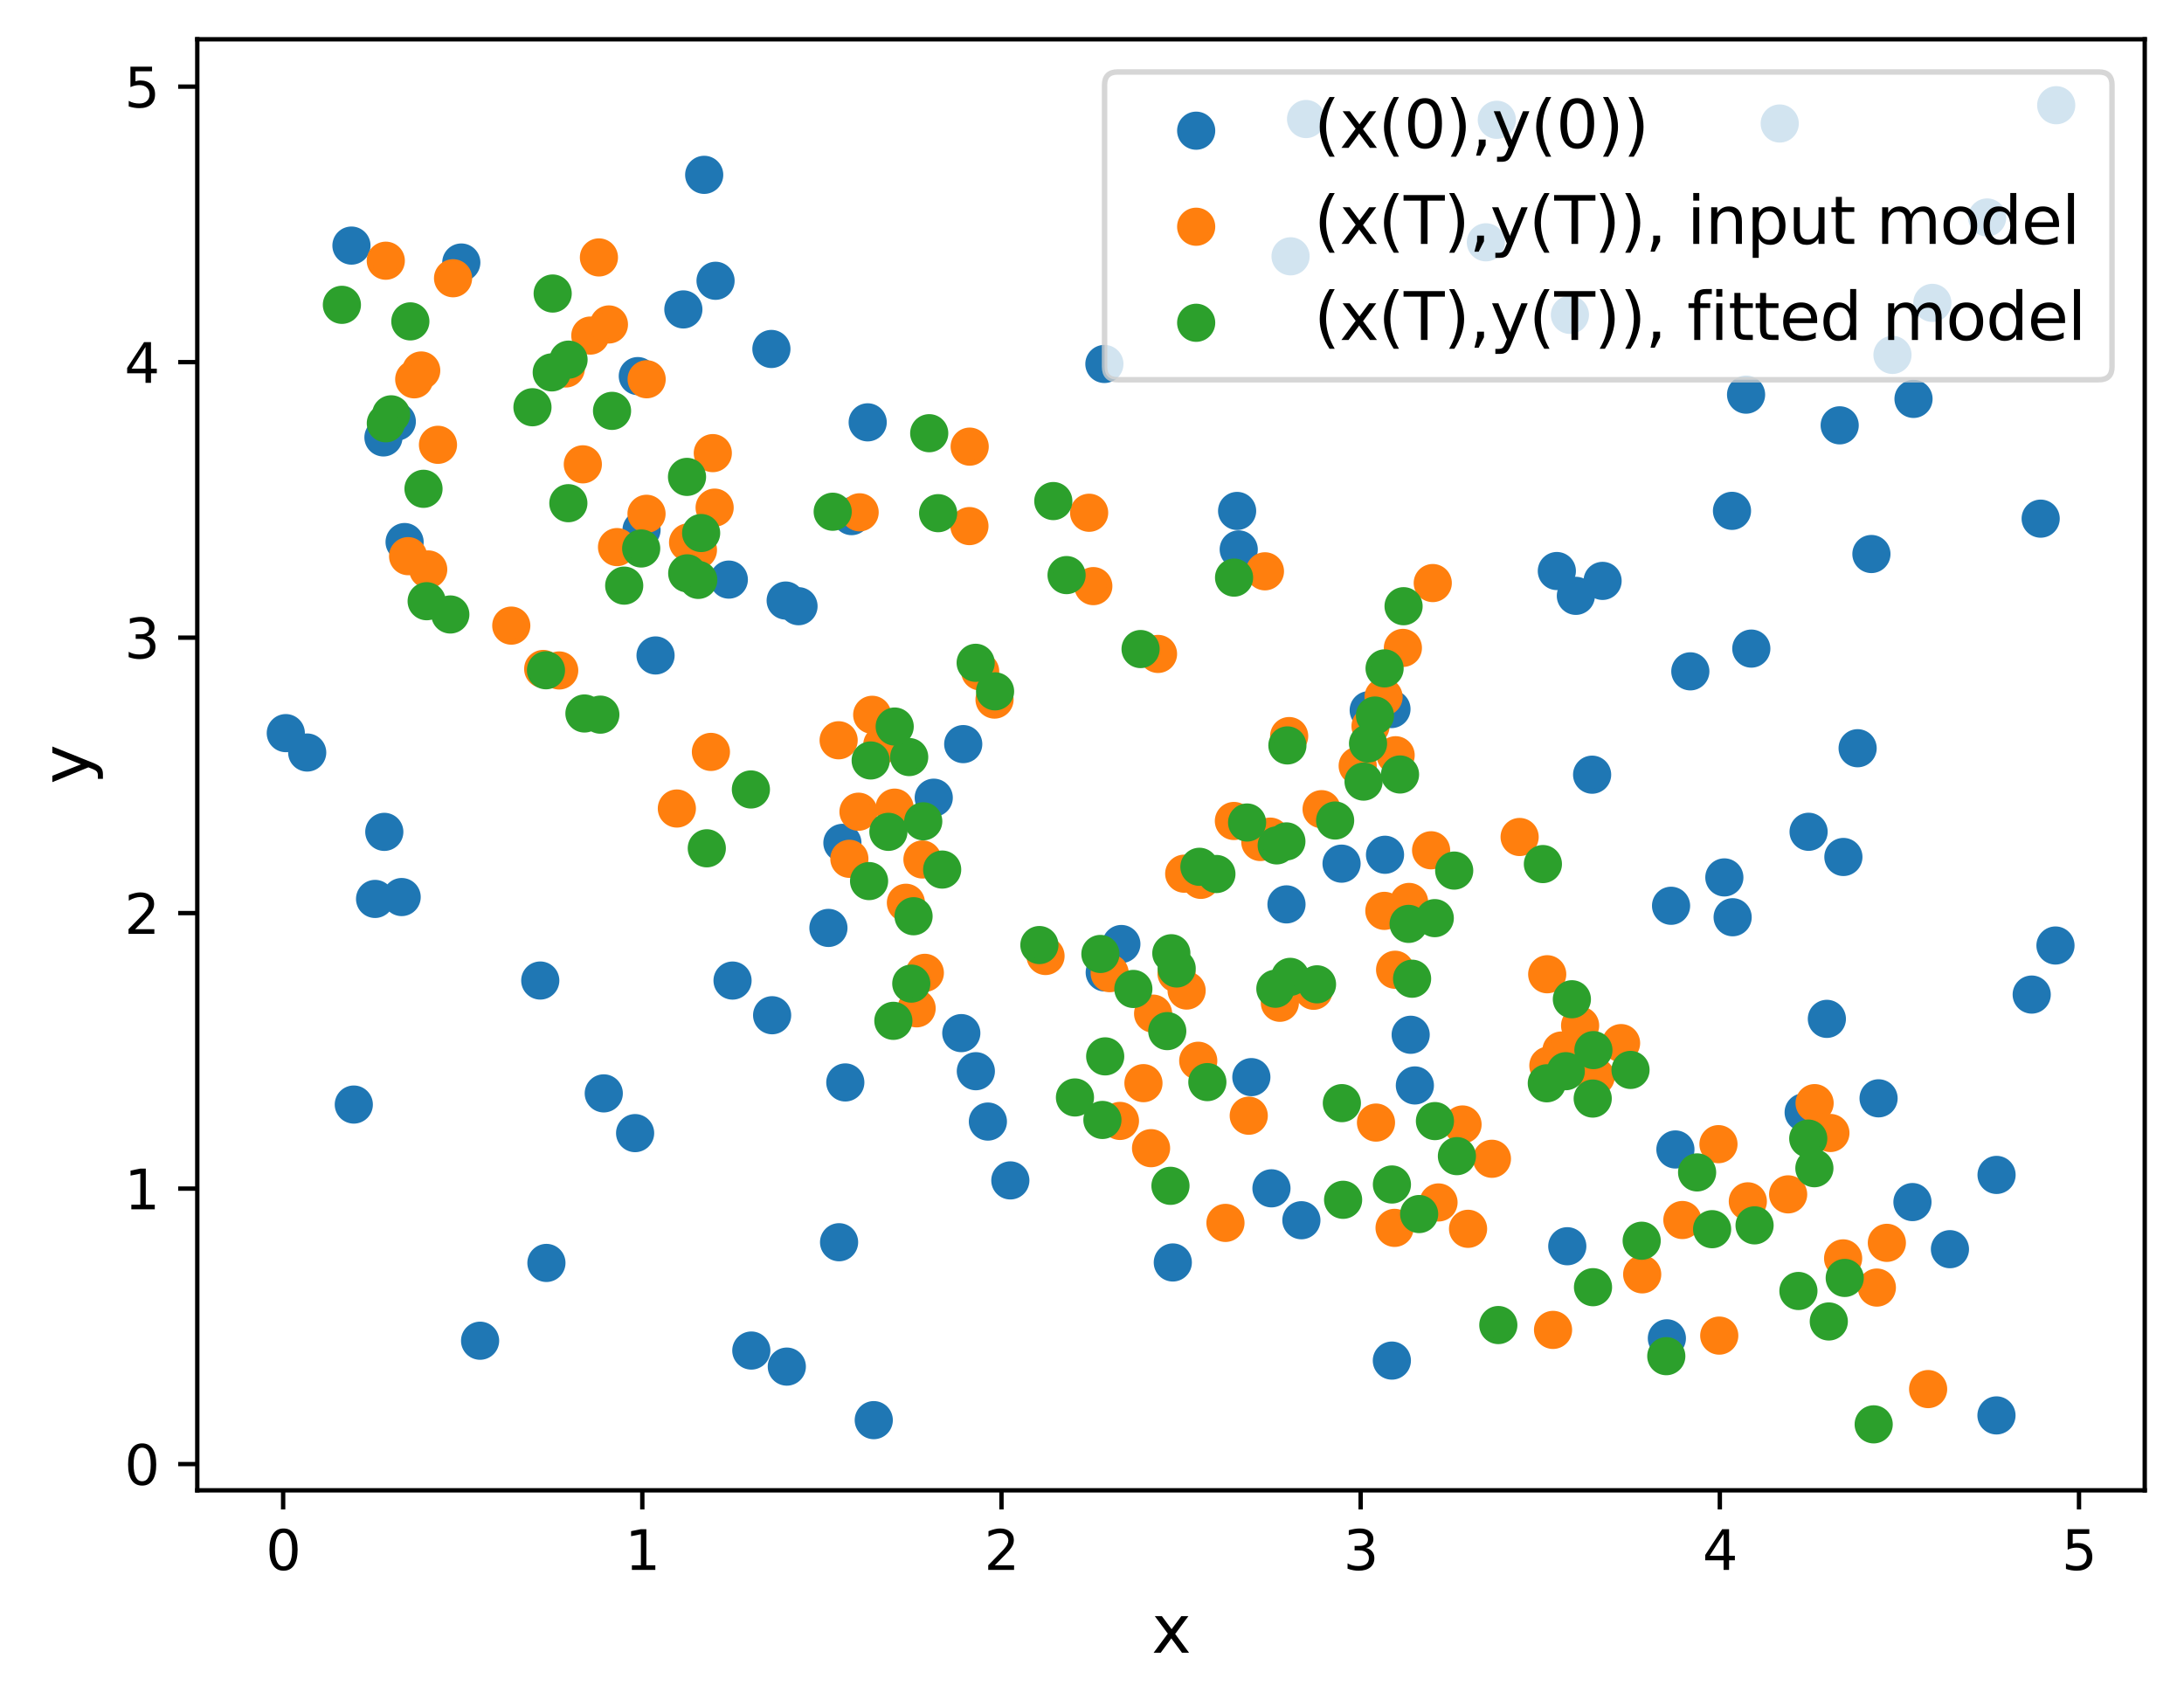 <?xml version="1.0" encoding="utf-8" standalone="no"?>
<!DOCTYPE svg PUBLIC "-//W3C//DTD SVG 1.1//EN"
  "http://www.w3.org/Graphics/SVG/1.1/DTD/svg11.dtd">
<svg xmlns:xlink="http://www.w3.org/1999/xlink" width="400.496pt" height="312.804pt" viewBox="0 0 400.496 312.804" xmlns="http://www.w3.org/2000/svg" version="1.1">
 <defs>
  <style type="text/css">*{stroke-linejoin: round; stroke-linecap: butt}</style>
 </defs>
 <g id="figure_1">
  <g id="patch_1">
   <path d="M 0 312.804 
L 400.496 312.804 
L 400.496 0 
L 0 0 
z
" style="fill: #ffffff"/>
  </g>
  <g id="axes_1">
   <g id="patch_2">
    <path d="M 36.176 273.312 
L 393.296 273.312 
L 393.296 7.2 
L 36.176 7.2 
z
" style="fill: #ffffff"/>
   </g>
   <g id="PathCollection_1">
    <defs>
     <path id="m2fc9e60768" d="M 0 3 
C 0.796 3 1.559 2.684 2.121 2.121 
C 2.684 1.559 3 0.796 3 0 
C 3 -0.796 2.684 -1.559 2.121 -2.121 
C 1.559 -2.684 0.796 -3 0 -3 
C -0.796 -3 -1.559 -2.684 -2.121 -2.121 
C -2.684 -1.559 -3 -0.796 -3 0 
C -3 0.796 -2.684 1.559 -2.121 2.121 
C -1.559 2.684 -0.796 3 0 3 
z
" style="stroke: #1f77b4"/>
    </defs>
    <g clip-path="url(#p518d60ca55)">
     <use xlink:href="#m2fc9e60768" x="155.011" y="198.511" style="fill: #1f77b4; stroke: #1f77b4"/>
     <use xlink:href="#m2fc9e60768" x="56.332" y="138.007" style="fill: #1f77b4; stroke: #1f77b4"/>
     <use xlink:href="#m2fc9e60768" x="171.228" y="146.294" style="fill: #1f77b4; stroke: #1f77b4"/>
     <use xlink:href="#m2fc9e60768" x="239.503" y="21.83" style="fill: #1f77b4; stroke: #1f77b4"/>
     <use xlink:href="#m2fc9e60768" x="259.455" y="199.063" style="fill: #1f77b4; stroke: #1f77b4"/>
     <use xlink:href="#m2fc9e60768" x="288.978" y="109.274" style="fill: #1f77b4; stroke: #1f77b4"/>
     <use xlink:href="#m2fc9e60768" x="215.066" y="231.527" style="fill: #1f77b4; stroke: #1f77b4"/>
     <use xlink:href="#m2fc9e60768" x="72.766" y="77.315" style="fill: #1f77b4; stroke: #1f77b4"/>
     <use xlink:href="#m2fc9e60768" x="287.405" y="228.55" style="fill: #1f77b4; stroke: #1f77b4"/>
     <use xlink:href="#m2fc9e60768" x="88.038" y="245.879" style="fill: #1f77b4; stroke: #1f77b4"/>
     <use xlink:href="#m2fc9e60768" x="84.593" y="48.144" style="fill: #1f77b4; stroke: #1f77b4"/>
     <use xlink:href="#m2fc9e60768" x="64.88" y="202.567" style="fill: #1f77b4; stroke: #1f77b4"/>
     <use xlink:href="#m2fc9e60768" x="133.65" y="106.294" style="fill: #1f77b4; stroke: #1f77b4"/>
     <use xlink:href="#m2fc9e60768" x="110.717" y="200.518" style="fill: #1f77b4; stroke: #1f77b4"/>
     <use xlink:href="#m2fc9e60768" x="141.458" y="63.998" style="fill: #1f77b4; stroke: #1f77b4"/>
     <use xlink:href="#m2fc9e60768" x="246.011" y="158.388" style="fill: #1f77b4; stroke: #1f77b4"/>
     <use xlink:href="#m2fc9e60768" x="377.064" y="19.296" style="fill: #1f77b4; stroke: #1f77b4"/>
     <use xlink:href="#m2fc9e60768" x="350.7" y="220.452" style="fill: #1f77b4; stroke: #1f77b4"/>
     <use xlink:href="#m2fc9e60768" x="316.206" y="160.911" style="fill: #1f77b4; stroke: #1f77b4"/>
     <use xlink:href="#m2fc9e60768" x="146.428" y="111.172" style="fill: #1f77b4; stroke: #1f77b4"/>
     <use xlink:href="#m2fc9e60768" x="134.332" y="179.829" style="fill: #1f77b4; stroke: #1f77b4"/>
     <use xlink:href="#m2fc9e60768" x="309.968" y="123.12" style="fill: #1f77b4; stroke: #1f77b4"/>
     <use xlink:href="#m2fc9e60768" x="226.858" y="93.705" style="fill: #1f77b4; stroke: #1f77b4"/>
     <use xlink:href="#m2fc9e60768" x="255.163" y="130.034" style="fill: #1f77b4; stroke: #1f77b4"/>
     <use xlink:href="#m2fc9e60768" x="366.108" y="259.576" style="fill: #1f77b4; stroke: #1f77b4"/>
     <use xlink:href="#m2fc9e60768" x="337.357" y="78.004" style="fill: #1f77b4; stroke: #1f77b4"/>
     <use xlink:href="#m2fc9e60768" x="291.958" y="142.072" style="fill: #1f77b4; stroke: #1f77b4"/>
     <use xlink:href="#m2fc9e60768" x="272.474" y="44.439" style="fill: #1f77b4; stroke: #1f77b4"/>
     <use xlink:href="#m2fc9e60768" x="250.992" y="130.25" style="fill: #1f77b4; stroke: #1f77b4"/>
     <use xlink:href="#m2fc9e60768" x="326.361" y="22.651" style="fill: #1f77b4; stroke: #1f77b4"/>
     <use xlink:href="#m2fc9e60768" x="116.959" y="68.974" style="fill: #1f77b4; stroke: #1f77b4"/>
     <use xlink:href="#m2fc9e60768" x="99.073" y="179.822" style="fill: #1f77b4; stroke: #1f77b4"/>
     <use xlink:href="#m2fc9e60768" x="331.656" y="152.545" style="fill: #1f77b4; stroke: #1f77b4"/>
     <use xlink:href="#m2fc9e60768" x="68.78" y="164.857" style="fill: #1f77b4; stroke: #1f77b4"/>
     <use xlink:href="#m2fc9e60768" x="141.589" y="186.187" style="fill: #1f77b4; stroke: #1f77b4"/>
     <use xlink:href="#m2fc9e60768" x="181.157" y="205.687" style="fill: #1f77b4; stroke: #1f77b4"/>
     <use xlink:href="#m2fc9e60768" x="202.52" y="66.749" style="fill: #1f77b4; stroke: #1f77b4"/>
     <use xlink:href="#m2fc9e60768" x="70.316" y="80.218" style="fill: #1f77b4; stroke: #1f77b4"/>
     <use xlink:href="#m2fc9e60768" x="205.632" y="173.126" style="fill: #1f77b4; stroke: #1f77b4"/>
     <use xlink:href="#m2fc9e60768" x="340.647" y="137.22" style="fill: #1f77b4; stroke: #1f77b4"/>
     <use xlink:href="#m2fc9e60768" x="52.409" y="134.45" style="fill: #1f77b4; stroke: #1f77b4"/>
     <use xlink:href="#m2fc9e60768" x="235.912" y="165.857" style="fill: #1f77b4; stroke: #1f77b4"/>
     <use xlink:href="#m2fc9e60768" x="307.231" y="210.805" style="fill: #1f77b4; stroke: #1f77b4"/>
     <use xlink:href="#m2fc9e60768" x="117.646" y="97.163" style="fill: #1f77b4; stroke: #1f77b4"/>
     <use xlink:href="#m2fc9e60768" x="137.775" y="247.68" style="fill: #1f77b4; stroke: #1f77b4"/>
     <use xlink:href="#m2fc9e60768" x="357.575" y="229.091" style="fill: #1f77b4; stroke: #1f77b4"/>
     <use xlink:href="#m2fc9e60768" x="287.888" y="57.74" style="fill: #1f77b4; stroke: #1f77b4"/>
     <use xlink:href="#m2fc9e60768" x="258.685" y="189.77" style="fill: #1f77b4; stroke: #1f77b4"/>
     <use xlink:href="#m2fc9e60768" x="317.607" y="93.686" style="fill: #1f77b4; stroke: #1f77b4"/>
     <use xlink:href="#m2fc9e60768" x="347.038" y="65.086" style="fill: #1f77b4; stroke: #1f77b4"/>
     <use xlink:href="#m2fc9e60768" x="321.15" y="118.948" style="fill: #1f77b4; stroke: #1f77b4"/>
     <use xlink:href="#m2fc9e60768" x="350.895" y="73.156" style="fill: #1f77b4; stroke: #1f77b4"/>
     <use xlink:href="#m2fc9e60768" x="202.583" y="178.34" style="fill: #1f77b4; stroke: #1f77b4"/>
     <use xlink:href="#m2fc9e60768" x="238.644" y="223.782" style="fill: #1f77b4; stroke: #1f77b4"/>
     <use xlink:href="#m2fc9e60768" x="285.489" y="104.724" style="fill: #1f77b4; stroke: #1f77b4"/>
     <use xlink:href="#m2fc9e60768" x="229.47" y="197.538" style="fill: #1f77b4; stroke: #1f77b4"/>
     <use xlink:href="#m2fc9e60768" x="343.175" y="101.603" style="fill: #1f77b4; stroke: #1f77b4"/>
     <use xlink:href="#m2fc9e60768" x="354.348" y="55.546" style="fill: #1f77b4; stroke: #1f77b4"/>
     <use xlink:href="#m2fc9e60768" x="125.312" y="56.745" style="fill: #1f77b4; stroke: #1f77b4"/>
     <use xlink:href="#m2fc9e60768" x="227.154" y="100.762" style="fill: #1f77b4; stroke: #1f77b4"/>
     <use xlink:href="#m2fc9e60768" x="376.927" y="173.399" style="fill: #1f77b4; stroke: #1f77b4"/>
     <use xlink:href="#m2fc9e60768" x="374.213" y="95.117" style="fill: #1f77b4; stroke: #1f77b4"/>
     <use xlink:href="#m2fc9e60768" x="178.947" y="196.45" style="fill: #1f77b4; stroke: #1f77b4"/>
     <use xlink:href="#m2fc9e60768" x="154.477" y="154.577" style="fill: #1f77b4; stroke: #1f77b4"/>
     <use xlink:href="#m2fc9e60768" x="176.28" y="189.467" style="fill: #1f77b4; stroke: #1f77b4"/>
     <use xlink:href="#m2fc9e60768" x="317.727" y="168.215" style="fill: #1f77b4; stroke: #1f77b4"/>
     <use xlink:href="#m2fc9e60768" x="372.568" y="182.397" style="fill: #1f77b4; stroke: #1f77b4"/>
     <use xlink:href="#m2fc9e60768" x="335.006" y="186.853" style="fill: #1f77b4; stroke: #1f77b4"/>
     <use xlink:href="#m2fc9e60768" x="159.115" y="77.455" style="fill: #1f77b4; stroke: #1f77b4"/>
     <use xlink:href="#m2fc9e60768" x="330.749" y="203.998" style="fill: #1f77b4; stroke: #1f77b4"/>
     <use xlink:href="#m2fc9e60768" x="274.483" y="21.97" style="fill: #1f77b4; stroke: #1f77b4"/>
     <use xlink:href="#m2fc9e60768" x="255.235" y="249.523" style="fill: #1f77b4; stroke: #1f77b4"/>
     <use xlink:href="#m2fc9e60768" x="185.273" y="216.479" style="fill: #1f77b4; stroke: #1f77b4"/>
     <use xlink:href="#m2fc9e60768" x="144.284" y="250.626" style="fill: #1f77b4; stroke: #1f77b4"/>
     <use xlink:href="#m2fc9e60768" x="144.076" y="110.136" style="fill: #1f77b4; stroke: #1f77b4"/>
     <use xlink:href="#m2fc9e60768" x="129.133" y="32.065" style="fill: #1f77b4; stroke: #1f77b4"/>
     <use xlink:href="#m2fc9e60768" x="74.194" y="99.408" style="fill: #1f77b4; stroke: #1f77b4"/>
     <use xlink:href="#m2fc9e60768" x="73.655" y="164.513" style="fill: #1f77b4; stroke: #1f77b4"/>
     <use xlink:href="#m2fc9e60768" x="344.488" y="201.425" style="fill: #1f77b4; stroke: #1f77b4"/>
     <use xlink:href="#m2fc9e60768" x="253.98" y="156.758" style="fill: #1f77b4; stroke: #1f77b4"/>
     <use xlink:href="#m2fc9e60768" x="236.66" y="47.006" style="fill: #1f77b4; stroke: #1f77b4"/>
     <use xlink:href="#m2fc9e60768" x="338.036" y="157.164" style="fill: #1f77b4; stroke: #1f77b4"/>
     <use xlink:href="#m2fc9e60768" x="70.472" y="152.559" style="fill: #1f77b4; stroke: #1f77b4"/>
     <use xlink:href="#m2fc9e60768" x="100.202" y="231.613" style="fill: #1f77b4; stroke: #1f77b4"/>
     <use xlink:href="#m2fc9e60768" x="156.158" y="94.651" style="fill: #1f77b4; stroke: #1f77b4"/>
     <use xlink:href="#m2fc9e60768" x="153.868" y="227.817" style="fill: #1f77b4; stroke: #1f77b4"/>
     <use xlink:href="#m2fc9e60768" x="320.19" y="72.375" style="fill: #1f77b4; stroke: #1f77b4"/>
     <use xlink:href="#m2fc9e60768" x="176.634" y="136.465" style="fill: #1f77b4; stroke: #1f77b4"/>
     <use xlink:href="#m2fc9e60768" x="120.213" y="120.206" style="fill: #1f77b4; stroke: #1f77b4"/>
     <use xlink:href="#m2fc9e60768" x="306.434" y="166.113" style="fill: #1f77b4; stroke: #1f77b4"/>
     <use xlink:href="#m2fc9e60768" x="366.124" y="215.471" style="fill: #1f77b4; stroke: #1f77b4"/>
     <use xlink:href="#m2fc9e60768" x="160.228" y="260.443" style="fill: #1f77b4; stroke: #1f77b4"/>
     <use xlink:href="#m2fc9e60768" x="151.915" y="170.173" style="fill: #1f77b4; stroke: #1f77b4"/>
     <use xlink:href="#m2fc9e60768" x="131.216" y="51.493" style="fill: #1f77b4; stroke: #1f77b4"/>
     <use xlink:href="#m2fc9e60768" x="64.448" y="45.04" style="fill: #1f77b4; stroke: #1f77b4"/>
     <use xlink:href="#m2fc9e60768" x="116.465" y="207.806" style="fill: #1f77b4; stroke: #1f77b4"/>
     <use xlink:href="#m2fc9e60768" x="233.157" y="217.931" style="fill: #1f77b4; stroke: #1f77b4"/>
     <use xlink:href="#m2fc9e60768" x="305.666" y="245.439" style="fill: #1f77b4; stroke: #1f77b4"/>
     <use xlink:href="#m2fc9e60768" x="293.877" y="106.531" style="fill: #1f77b4; stroke: #1f77b4"/>
     <use xlink:href="#m2fc9e60768" x="364.4" y="39.886" style="fill: #1f77b4; stroke: #1f77b4"/>
    </g>
   </g>
   <g id="PathCollection_2">
    <defs>
     <path id="m07a2b261bb" d="M 0 3 
C 0.796 3 1.559 2.684 2.121 2.121 
C 2.684 1.559 3 0.796 3 0 
C 3 -0.796 2.684 -1.559 2.121 -2.121 
C 1.559 -2.684 0.796 -3 0 -3 
C -0.796 -3 -1.559 -2.684 -2.121 -2.121 
C -2.684 -1.559 -3 -0.796 -3 0 
C -3 0.796 -2.684 1.559 -2.121 2.121 
C -1.559 2.684 -0.796 3 0 3 
z
" style="stroke: #ff7f0e"/>
    </defs>
    <g clip-path="url(#p518d60ca55)">
     <use xlink:href="#m07a2b261bb" x="191.726" y="175.323" style="fill: #ff7f0e; stroke: #ff7f0e"/>
     <use xlink:href="#m07a2b261bb" x="78.525" y="104.433" style="fill: #ff7f0e; stroke: #ff7f0e"/>
     <use xlink:href="#m07a2b261bb" x="161.791" y="136.583" style="fill: #ff7f0e; stroke: #ff7f0e"/>
     <use xlink:href="#m07a2b261bb" x="177.818" y="81.911" style="fill: #ff7f0e; stroke: #ff7f0e"/>
     <use xlink:href="#m07a2b261bb" x="273.584" y="212.511" style="fill: #ff7f0e; stroke: #ff7f0e"/>
     <use xlink:href="#m07a2b261bb" x="231.114" y="154.418" style="fill: #ff7f0e; stroke: #ff7f0e"/>
     <use xlink:href="#m07a2b261bb" x="255.733" y="225.183" style="fill: #ff7f0e; stroke: #ff7f0e"/>
     <use xlink:href="#m07a2b261bb" x="77.242" y="67.945" style="fill: #ff7f0e; stroke: #ff7f0e"/>
     <use xlink:href="#m07a2b261bb" x="301.14" y="233.706" style="fill: #ff7f0e; stroke: #ff7f0e"/>
     <use xlink:href="#m07a2b261bb" x="168.087" y="184.92" style="fill: #ff7f0e; stroke: #ff7f0e"/>
     <use xlink:href="#m07a2b261bb" x="83.08" y="51.029" style="fill: #ff7f0e; stroke: #ff7f0e"/>
     <use xlink:href="#m07a2b261bb" x="124.12" y="148.276" style="fill: #ff7f0e; stroke: #ff7f0e"/>
     <use xlink:href="#m07a2b261bb" x="118.557" y="94.228" style="fill: #ff7f0e; stroke: #ff7f0e"/>
     <use xlink:href="#m07a2b261bb" x="155.755" y="157.501" style="fill: #ff7f0e; stroke: #ff7f0e"/>
     <use xlink:href="#m07a2b261bb" x="118.581" y="69.554" style="fill: #ff7f0e; stroke: #ff7f0e"/>
     <use xlink:href="#m07a2b261bb" x="236.236" y="180.929" style="fill: #ff7f0e; stroke: #ff7f0e"/>
     <use xlink:href="#m07a2b261bb" x="262.735" y="106.929" style="fill: #ff7f0e; stroke: #ff7f0e"/>
     <use xlink:href="#m07a2b261bb" x="337.987" y="230.778" style="fill: #ff7f0e; stroke: #ff7f0e"/>
     <use xlink:href="#m07a2b261bb" x="286.329" y="192.658" style="fill: #ff7f0e; stroke: #ff7f0e"/>
     <use xlink:href="#m07a2b261bb" x="127.985" y="100.859" style="fill: #ff7f0e; stroke: #ff7f0e"/>
     <use xlink:href="#m07a2b261bb" x="157.426" y="148.862" style="fill: #ff7f0e; stroke: #ff7f0e"/>
     <use xlink:href="#m07a2b261bb" x="253.859" y="167.047" style="fill: #ff7f0e; stroke: #ff7f0e"/>
     <use xlink:href="#m07a2b261bb" x="179.741" y="123.134" style="fill: #ff7f0e; stroke: #ff7f0e"/>
     <use xlink:href="#m07a2b261bb" x="220.198" y="161.36" style="fill: #ff7f0e; stroke: #ff7f0e"/>
     <use xlink:href="#m07a2b261bb" x="353.575" y="254.748" style="fill: #ff7f0e; stroke: #ff7f0e"/>
     <use xlink:href="#m07a2b261bb" x="248.97" y="140.449" style="fill: #ff7f0e; stroke: #ff7f0e"/>
     <use xlink:href="#m07a2b261bb" x="255.83" y="177.847" style="fill: #ff7f0e; stroke: #ff7f0e"/>
     <use xlink:href="#m07a2b261bb" x="200.49" y="107.49" style="fill: #ff7f0e; stroke: #ff7f0e"/>
     <use xlink:href="#m07a2b261bb" x="217.157" y="160.228" style="fill: #ff7f0e; stroke: #ff7f0e"/>
     <use xlink:href="#m07a2b261bb" x="231.961" y="104.774" style="fill: #ff7f0e; stroke: #ff7f0e"/>
     <use xlink:href="#m07a2b261bb" x="103.753" y="67.576" style="fill: #ff7f0e; stroke: #ff7f0e"/>
     <use xlink:href="#m07a2b261bb" x="130.366" y="137.895" style="fill: #ff7f0e; stroke: #ff7f0e"/>
     <use xlink:href="#m07a2b261bb" x="289.756" y="188.08" style="fill: #ff7f0e; stroke: #ff7f0e"/>
     <use xlink:href="#m07a2b261bb" x="99.613" y="122.682" style="fill: #ff7f0e; stroke: #ff7f0e"/>
     <use xlink:href="#m07a2b261bb" x="169.157" y="157.623" style="fill: #ff7f0e; stroke: #ff7f0e"/>
     <use xlink:href="#m07a2b261bb" x="219.729" y="194.538" style="fill: #ff7f0e; stroke: #ff7f0e"/>
     <use xlink:href="#m07a2b261bb" x="157.637" y="93.953" style="fill: #ff7f0e; stroke: #ff7f0e"/>
     <use xlink:href="#m07a2b261bb" x="75.96" y="69.564" style="fill: #ff7f0e; stroke: #ff7f0e"/>
     <use xlink:href="#m07a2b261bb" x="215.749" y="178.518" style="fill: #ff7f0e; stroke: #ff7f0e"/>
     <use xlink:href="#m07a2b261bb" x="283.722" y="178.671" style="fill: #ff7f0e; stroke: #ff7f0e"/>
     <use xlink:href="#m07a2b261bb" x="74.835" y="101.996" style="fill: #ff7f0e; stroke: #ff7f0e"/>
     <use xlink:href="#m07a2b261bb" x="234.696" y="183.901" style="fill: #ff7f0e; stroke: #ff7f0e"/>
     <use xlink:href="#m07a2b261bb" x="308.51" y="223.742" style="fill: #ff7f0e; stroke: #ff7f0e"/>
     <use xlink:href="#m07a2b261bb" x="106.877" y="85.156" style="fill: #ff7f0e; stroke: #ff7f0e"/>
     <use xlink:href="#m07a2b261bb" x="205.375" y="205.57" style="fill: #ff7f0e; stroke: #ff7f0e"/>
     <use xlink:href="#m07a2b261bb" x="344.173" y="236.132" style="fill: #ff7f0e; stroke: #ff7f0e"/>
     <use xlink:href="#m07a2b261bb" x="212.354" y="119.926" style="fill: #ff7f0e; stroke: #ff7f0e"/>
     <use xlink:href="#m07a2b261bb" x="268.196" y="206.223" style="fill: #ff7f0e; stroke: #ff7f0e"/>
     <use xlink:href="#m07a2b261bb" x="242.351" y="148.398" style="fill: #ff7f0e; stroke: #ff7f0e"/>
     <use xlink:href="#m07a2b261bb" x="251.327" y="133.172" style="fill: #ff7f0e; stroke: #ff7f0e"/>
     <use xlink:href="#m07a2b261bb" x="258.395" y="165.411" style="fill: #ff7f0e; stroke: #ff7f0e"/>
     <use xlink:href="#m07a2b261bb" x="255.928" y="138.506" style="fill: #ff7f0e; stroke: #ff7f0e"/>
     <use xlink:href="#m07a2b261bb" x="217.601" y="181.66" style="fill: #ff7f0e; stroke: #ff7f0e"/>
     <use xlink:href="#m07a2b261bb" x="269.208" y="225.355" style="fill: #ff7f0e; stroke: #ff7f0e"/>
     <use xlink:href="#m07a2b261bb" x="226.268" y="150.561" style="fill: #ff7f0e; stroke: #ff7f0e"/>
     <use xlink:href="#m07a2b261bb" x="252.325" y="205.873" style="fill: #ff7f0e; stroke: #ff7f0e"/>
     <use xlink:href="#m07a2b261bb" x="262.431" y="155.937" style="fill: #ff7f0e; stroke: #ff7f0e"/>
     <use xlink:href="#m07a2b261bb" x="253.717" y="127.801" style="fill: #ff7f0e; stroke: #ff7f0e"/>
     <use xlink:href="#m07a2b261bb" x="108.254" y="61.542" style="fill: #ff7f0e; stroke: #ff7f0e"/>
     <use xlink:href="#m07a2b261bb" x="182.375" y="128.299" style="fill: #ff7f0e; stroke: #ff7f0e"/>
     <use xlink:href="#m07a2b261bb" x="332.756" y="202.307" style="fill: #ff7f0e; stroke: #ff7f0e"/>
     <use xlink:href="#m07a2b261bb" x="278.666" y="153.499" style="fill: #ff7f0e; stroke: #ff7f0e"/>
     <use xlink:href="#m07a2b261bb" x="211.454" y="185.894" style="fill: #ff7f0e; stroke: #ff7f0e"/>
     <use xlink:href="#m07a2b261bb" x="153.787" y="135.762" style="fill: #ff7f0e; stroke: #ff7f0e"/>
     <use xlink:href="#m07a2b261bb" x="203.493" y="178.471" style="fill: #ff7f0e; stroke: #ff7f0e"/>
     <use xlink:href="#m07a2b261bb" x="292.617" y="197.447" style="fill: #ff7f0e; stroke: #ff7f0e"/>
     <use xlink:href="#m07a2b261bb" x="335.655" y="207.782" style="fill: #ff7f0e; stroke: #ff7f0e"/>
     <use xlink:href="#m07a2b261bb" x="315.127" y="209.831" style="fill: #ff7f0e; stroke: #ff7f0e"/>
     <use xlink:href="#m07a2b261bb" x="130.712" y="83.099" style="fill: #ff7f0e; stroke: #ff7f0e"/>
     <use xlink:href="#m07a2b261bb" x="320.513" y="220.316" style="fill: #ff7f0e; stroke: #ff7f0e"/>
     <use xlink:href="#m07a2b261bb" x="199.723" y="94.037" style="fill: #ff7f0e; stroke: #ff7f0e"/>
     <use xlink:href="#m07a2b261bb" x="284.793" y="243.894" style="fill: #ff7f0e; stroke: #ff7f0e"/>
     <use xlink:href="#m07a2b261bb" x="228.992" y="204.615" style="fill: #ff7f0e; stroke: #ff7f0e"/>
     <use xlink:href="#m07a2b261bb" x="211.077" y="210.568" style="fill: #ff7f0e; stroke: #ff7f0e"/>
     <use xlink:href="#m07a2b261bb" x="126.178" y="99.48" style="fill: #ff7f0e; stroke: #ff7f0e"/>
     <use xlink:href="#m07a2b261bb" x="109.829" y="47.211" style="fill: #ff7f0e; stroke: #ff7f0e"/>
     <use xlink:href="#m07a2b261bb" x="80.314" y="81.575" style="fill: #ff7f0e; stroke: #ff7f0e"/>
     <use xlink:href="#m07a2b261bb" x="102.546" y="122.958" style="fill: #ff7f0e; stroke: #ff7f0e"/>
     <use xlink:href="#m07a2b261bb" x="327.904" y="219.037" style="fill: #ff7f0e; stroke: #ff7f0e"/>
     <use xlink:href="#m07a2b261bb" x="240.886" y="181.702" style="fill: #ff7f0e; stroke: #ff7f0e"/>
     <use xlink:href="#m07a2b261bb" x="177.771" y="96.482" style="fill: #ff7f0e; stroke: #ff7f0e"/>
     <use xlink:href="#m07a2b261bb" x="297.268" y="191.299" style="fill: #ff7f0e; stroke: #ff7f0e"/>
     <use xlink:href="#m07a2b261bb" x="93.756" y="114.735" style="fill: #ff7f0e; stroke: #ff7f0e"/>
     <use xlink:href="#m07a2b261bb" x="169.594" y="178.413" style="fill: #ff7f0e; stroke: #ff7f0e"/>
     <use xlink:href="#m07a2b261bb" x="131.047" y="93.096" style="fill: #ff7f0e; stroke: #ff7f0e"/>
     <use xlink:href="#m07a2b261bb" x="209.683" y="198.642" style="fill: #ff7f0e; stroke: #ff7f0e"/>
     <use xlink:href="#m07a2b261bb" x="236.403" y="134.991" style="fill: #ff7f0e; stroke: #ff7f0e"/>
     <use xlink:href="#m07a2b261bb" x="159.942" y="131.091" style="fill: #ff7f0e; stroke: #ff7f0e"/>
     <use xlink:href="#m07a2b261bb" x="113.148" y="100.335" style="fill: #ff7f0e; stroke: #ff7f0e"/>
     <use xlink:href="#m07a2b261bb" x="283.937" y="195.421" style="fill: #ff7f0e; stroke: #ff7f0e"/>
     <use xlink:href="#m07a2b261bb" x="346.007" y="227.93" style="fill: #ff7f0e; stroke: #ff7f0e"/>
     <use xlink:href="#m07a2b261bb" x="224.722" y="224.272" style="fill: #ff7f0e; stroke: #ff7f0e"/>
     <use xlink:href="#m07a2b261bb" x="164.051" y="148.117" style="fill: #ff7f0e; stroke: #ff7f0e"/>
     <use xlink:href="#m07a2b261bb" x="111.663" y="59.503" style="fill: #ff7f0e; stroke: #ff7f0e"/>
     <use xlink:href="#m07a2b261bb" x="70.745" y="47.813" style="fill: #ff7f0e; stroke: #ff7f0e"/>
     <use xlink:href="#m07a2b261bb" x="166.123" y="165.562" style="fill: #ff7f0e; stroke: #ff7f0e"/>
     <use xlink:href="#m07a2b261bb" x="263.791" y="220.52" style="fill: #ff7f0e; stroke: #ff7f0e"/>
     <use xlink:href="#m07a2b261bb" x="315.271" y="244.941" style="fill: #ff7f0e; stroke: #ff7f0e"/>
     <use xlink:href="#m07a2b261bb" x="232.94" y="153.431" style="fill: #ff7f0e; stroke: #ff7f0e"/>
     <use xlink:href="#m07a2b261bb" x="257.258" y="118.822" style="fill: #ff7f0e; stroke: #ff7f0e"/>
    </g>
   </g>
   <g id="PathCollection_3">
    <defs>
     <path id="m77312469ea" d="M 0 3 
C 0.796 3 1.559 2.684 2.121 2.121 
C 2.684 1.559 3 0.796 3 0 
C 3 -0.796 2.684 -1.559 2.121 -2.121 
C 1.559 -2.684 0.796 -3 0 -3 
C -0.796 -3 -1.559 -2.684 -2.121 -2.121 
C -2.684 -1.559 -3 -0.796 -3 0 
C -3 0.796 -2.684 1.559 -2.121 2.121 
C -1.559 2.684 -0.796 3 0 3 
z
" style="stroke: #2ca02c"/>
    </defs>
    <g clip-path="url(#p518d60ca55)">
     <use xlink:href="#m77312469ea" x="190.601" y="173.318" style="fill: #2ca02c; stroke: #2ca02c"/>
     <use xlink:href="#m77312469ea" x="82.577" y="112.692" style="fill: #2ca02c; stroke: #2ca02c"/>
     <use xlink:href="#m77312469ea" x="166.724" y="138.84" style="fill: #2ca02c; stroke: #2ca02c"/>
     <use xlink:href="#m77312469ea" x="170.398" y="79.448" style="fill: #2ca02c; stroke: #2ca02c"/>
     <use xlink:href="#m77312469ea" x="267.166" y="212.026" style="fill: #2ca02c; stroke: #2ca02c"/>
     <use xlink:href="#m77312469ea" x="234.118" y="155.039" style="fill: #2ca02c; stroke: #2ca02c"/>
     <use xlink:href="#m77312469ea" x="246.295" y="220.034" style="fill: #2ca02c; stroke: #2ca02c"/>
     <use xlink:href="#m77312469ea" x="71.728" y="75.986" style="fill: #2ca02c; stroke: #2ca02c"/>
     <use xlink:href="#m77312469ea" x="292.122" y="236.061" style="fill: #2ca02c; stroke: #2ca02c"/>
     <use xlink:href="#m77312469ea" x="163.821" y="187.214" style="fill: #2ca02c; stroke: #2ca02c"/>
     <use xlink:href="#m77312469ea" x="75.248" y="58.94" style="fill: #2ca02c; stroke: #2ca02c"/>
     <use xlink:href="#m77312469ea" x="129.611" y="155.572" style="fill: #2ca02c; stroke: #2ca02c"/>
     <use xlink:href="#m77312469ea" x="117.579" y="100.585" style="fill: #2ca02c; stroke: #2ca02c"/>
     <use xlink:href="#m77312469ea" x="159.368" y="161.585" style="fill: #2ca02c; stroke: #2ca02c"/>
     <use xlink:href="#m77312469ea" x="112.233" y="75.35" style="fill: #2ca02c; stroke: #2ca02c"/>
     <use xlink:href="#m77312469ea" x="236.592" y="179.149" style="fill: #2ca02c; stroke: #2ca02c"/>
     <use xlink:href="#m77312469ea" x="257.383" y="111.174" style="fill: #2ca02c; stroke: #2ca02c"/>
     <use xlink:href="#m77312469ea" x="329.788" y="236.757" style="fill: #2ca02c; stroke: #2ca02c"/>
     <use xlink:href="#m77312469ea" x="287.13" y="196.449" style="fill: #2ca02c; stroke: #2ca02c"/>
     <use xlink:href="#m77312469ea" x="128.046" y="106.347" style="fill: #2ca02c; stroke: #2ca02c"/>
     <use xlink:href="#m77312469ea" x="162.913" y="152.553" style="fill: #2ca02c; stroke: #2ca02c"/>
     <use xlink:href="#m77312469ea" x="258.31" y="169.434" style="fill: #2ca02c; stroke: #2ca02c"/>
     <use xlink:href="#m77312469ea" x="178.916" y="121.555" style="fill: #2ca02c; stroke: #2ca02c"/>
     <use xlink:href="#m77312469ea" x="223.061" y="160.286" style="fill: #2ca02c; stroke: #2ca02c"/>
     <use xlink:href="#m77312469ea" x="343.592" y="261.216" style="fill: #2ca02c; stroke: #2ca02c"/>
     <use xlink:href="#m77312469ea" x="250.047" y="143.34" style="fill: #2ca02c; stroke: #2ca02c"/>
     <use xlink:href="#m77312469ea" x="258.943" y="179.489" style="fill: #2ca02c; stroke: #2ca02c"/>
     <use xlink:href="#m77312469ea" x="195.585" y="105.468" style="fill: #2ca02c; stroke: #2ca02c"/>
     <use xlink:href="#m77312469ea" x="219.947" y="158.964" style="fill: #2ca02c; stroke: #2ca02c"/>
     <use xlink:href="#m77312469ea" x="226.3" y="105.929" style="fill: #2ca02c; stroke: #2ca02c"/>
     <use xlink:href="#m77312469ea" x="97.642" y="74.685" style="fill: #2ca02c; stroke: #2ca02c"/>
     <use xlink:href="#m77312469ea" x="137.697" y="144.782" style="fill: #2ca02c; stroke: #2ca02c"/>
     <use xlink:href="#m77312469ea" x="292.197" y="192.582" style="fill: #2ca02c; stroke: #2ca02c"/>
     <use xlink:href="#m77312469ea" x="107.174" y="130.848" style="fill: #2ca02c; stroke: #2ca02c"/>
     <use xlink:href="#m77312469ea" x="172.77" y="159.472" style="fill: #2ca02c; stroke: #2ca02c"/>
     <use xlink:href="#m77312469ea" x="214.048" y="189.097" style="fill: #2ca02c; stroke: #2ca02c"/>
     <use xlink:href="#m77312469ea" x="152.698" y="93.849" style="fill: #2ca02c; stroke: #2ca02c"/>
     <use xlink:href="#m77312469ea" x="70.754" y="77.627" style="fill: #2ca02c; stroke: #2ca02c"/>
     <use xlink:href="#m77312469ea" x="214.795" y="174.819" style="fill: #2ca02c; stroke: #2ca02c"/>
     <use xlink:href="#m77312469ea" x="288.246" y="183.256" style="fill: #2ca02c; stroke: #2ca02c"/>
     <use xlink:href="#m77312469ea" x="78.24" y="110.258" style="fill: #2ca02c; stroke: #2ca02c"/>
     <use xlink:href="#m77312469ea" x="233.872" y="181.327" style="fill: #2ca02c; stroke: #2ca02c"/>
     <use xlink:href="#m77312469ea" x="301.046" y="227.543" style="fill: #2ca02c; stroke: #2ca02c"/>
     <use xlink:href="#m77312469ea" x="104.223" y="92.283" style="fill: #2ca02c; stroke: #2ca02c"/>
     <use xlink:href="#m77312469ea" x="197.122" y="201.266" style="fill: #2ca02c; stroke: #2ca02c"/>
     <use xlink:href="#m77312469ea" x="335.36" y="242.348" style="fill: #2ca02c; stroke: #2ca02c"/>
     <use xlink:href="#m77312469ea" x="209.157" y="119.032" style="fill: #2ca02c; stroke: #2ca02c"/>
     <use xlink:href="#m77312469ea" x="263.135" y="205.599" style="fill: #2ca02c; stroke: #2ca02c"/>
     <use xlink:href="#m77312469ea" x="244.832" y="150.476" style="fill: #2ca02c; stroke: #2ca02c"/>
     <use xlink:href="#m77312469ea" x="250.867" y="136.353" style="fill: #2ca02c; stroke: #2ca02c"/>
     <use xlink:href="#m77312469ea" x="263.104" y="168.381" style="fill: #2ca02c; stroke: #2ca02c"/>
     <use xlink:href="#m77312469ea" x="256.732" y="142.035" style="fill: #2ca02c; stroke: #2ca02c"/>
     <use xlink:href="#m77312469ea" x="215.775" y="177.61" style="fill: #2ca02c; stroke: #2ca02c"/>
     <use xlink:href="#m77312469ea" x="260.238" y="222.648" style="fill: #2ca02c; stroke: #2ca02c"/>
     <use xlink:href="#m77312469ea" x="228.689" y="150.843" style="fill: #2ca02c; stroke: #2ca02c"/>
     <use xlink:href="#m77312469ea" x="246.066" y="202.308" style="fill: #2ca02c; stroke: #2ca02c"/>
     <use xlink:href="#m77312469ea" x="266.666" y="159.659" style="fill: #2ca02c; stroke: #2ca02c"/>
     <use xlink:href="#m77312469ea" x="252.135" y="131.225" style="fill: #2ca02c; stroke: #2ca02c"/>
     <use xlink:href="#m77312469ea" x="101.177" y="68.294" style="fill: #2ca02c; stroke: #2ca02c"/>
     <use xlink:href="#m77312469ea" x="182.473" y="126.788" style="fill: #2ca02c; stroke: #2ca02c"/>
     <use xlink:href="#m77312469ea" x="331.592" y="208.809" style="fill: #2ca02c; stroke: #2ca02c"/>
     <use xlink:href="#m77312469ea" x="282.931" y="158.465" style="fill: #2ca02c; stroke: #2ca02c"/>
     <use xlink:href="#m77312469ea" x="207.831" y="181.368" style="fill: #2ca02c; stroke: #2ca02c"/>
     <use xlink:href="#m77312469ea" x="159.663" y="139.462" style="fill: #2ca02c; stroke: #2ca02c"/>
     <use xlink:href="#m77312469ea" x="201.789" y="174.95" style="fill: #2ca02c; stroke: #2ca02c"/>
     <use xlink:href="#m77312469ea" x="292.067" y="201.467" style="fill: #2ca02c; stroke: #2ca02c"/>
     <use xlink:href="#m77312469ea" x="332.717" y="214.242" style="fill: #2ca02c; stroke: #2ca02c"/>
     <use xlink:href="#m77312469ea" x="311.21" y="215.012" style="fill: #2ca02c; stroke: #2ca02c"/>
     <use xlink:href="#m77312469ea" x="125.982" y="87.459" style="fill: #2ca02c; stroke: #2ca02c"/>
     <use xlink:href="#m77312469ea" x="313.962" y="225.422" style="fill: #2ca02c; stroke: #2ca02c"/>
     <use xlink:href="#m77312469ea" x="193.152" y="91.892" style="fill: #2ca02c; stroke: #2ca02c"/>
     <use xlink:href="#m77312469ea" x="274.758" y="243.005" style="fill: #2ca02c; stroke: #2ca02c"/>
     <use xlink:href="#m77312469ea" x="221.402" y="198.45" style="fill: #2ca02c; stroke: #2ca02c"/>
     <use xlink:href="#m77312469ea" x="202.158" y="205.39" style="fill: #2ca02c; stroke: #2ca02c"/>
     <use xlink:href="#m77312469ea" x="126.021" y="105.146" style="fill: #2ca02c; stroke: #2ca02c"/>
     <use xlink:href="#m77312469ea" x="101.348" y="53.831" style="fill: #2ca02c; stroke: #2ca02c"/>
     <use xlink:href="#m77312469ea" x="77.661" y="89.644" style="fill: #2ca02c; stroke: #2ca02c"/>
     <use xlink:href="#m77312469ea" x="110.088" y="131.061" style="fill: #2ca02c; stroke: #2ca02c"/>
     <use xlink:href="#m77312469ea" x="321.749" y="224.721" style="fill: #2ca02c; stroke: #2ca02c"/>
     <use xlink:href="#m77312469ea" x="241.511" y="180.519" style="fill: #2ca02c; stroke: #2ca02c"/>
     <use xlink:href="#m77312469ea" x="172.033" y="94.113" style="fill: #2ca02c; stroke: #2ca02c"/>
     <use xlink:href="#m77312469ea" x="298.999" y="196.214" style="fill: #2ca02c; stroke: #2ca02c"/>
     <use xlink:href="#m77312469ea" x="100.12" y="122.922" style="fill: #2ca02c; stroke: #2ca02c"/>
     <use xlink:href="#m77312469ea" x="167.109" y="180.387" style="fill: #2ca02c; stroke: #2ca02c"/>
     <use xlink:href="#m77312469ea" x="128.571" y="97.753" style="fill: #2ca02c; stroke: #2ca02c"/>
     <use xlink:href="#m77312469ea" x="202.667" y="193.731" style="fill: #2ca02c; stroke: #2ca02c"/>
     <use xlink:href="#m77312469ea" x="236.079" y="136.704" style="fill: #2ca02c; stroke: #2ca02c"/>
     <use xlink:href="#m77312469ea" x="164.066" y="133.243" style="fill: #2ca02c; stroke: #2ca02c"/>
     <use xlink:href="#m77312469ea" x="114.464" y="107.4" style="fill: #2ca02c; stroke: #2ca02c"/>
     <use xlink:href="#m77312469ea" x="283.649" y="198.667" style="fill: #2ca02c; stroke: #2ca02c"/>
     <use xlink:href="#m77312469ea" x="338.282" y="234.364" style="fill: #2ca02c; stroke: #2ca02c"/>
     <use xlink:href="#m77312469ea" x="214.637" y="217.472" style="fill: #2ca02c; stroke: #2ca02c"/>
     <use xlink:href="#m77312469ea" x="169.303" y="150.623" style="fill: #2ca02c; stroke: #2ca02c"/>
     <use xlink:href="#m77312469ea" x="104.258" y="65.957" style="fill: #2ca02c; stroke: #2ca02c"/>
     <use xlink:href="#m77312469ea" x="62.695" y="55.904" style="fill: #2ca02c; stroke: #2ca02c"/>
     <use xlink:href="#m77312469ea" x="167.525" y="168.032" style="fill: #2ca02c; stroke: #2ca02c"/>
     <use xlink:href="#m77312469ea" x="255.247" y="217.228" style="fill: #2ca02c; stroke: #2ca02c"/>
     <use xlink:href="#m77312469ea" x="305.56" y="248.711" style="fill: #2ca02c; stroke: #2ca02c"/>
     <use xlink:href="#m77312469ea" x="235.893" y="154.307" style="fill: #2ca02c; stroke: #2ca02c"/>
     <use xlink:href="#m77312469ea" x="253.902" y="122.58" style="fill: #2ca02c; stroke: #2ca02c"/>
    </g>
   </g>
   <g id="matplotlib.axis_1">
    <g id="xtick_1">
     <g id="line2d_1">
      <defs>
       <path id="m2be45caf11" d="M 0 0 
L 0 3.5 
" style="stroke: #000000; stroke-width: 0.8"/>
      </defs>
      <g>
       <use xlink:href="#m2be45caf11" x="51.921" y="273.312" style="stroke: #000000; stroke-width: 0.8"/>
      </g>
     </g>
     <g id="text_1">
      <!-- 0 -->
      <g transform="translate(48.74 287.91) scale(0.1 -0.1)">
       <defs>
        <path id="DejaVuSans-30" d="M 2034 4250 
Q 1547 4250 1301 3770 
Q 1056 3291 1056 2328 
Q 1056 1369 1301 889 
Q 1547 409 2034 409 
Q 2525 409 2770 889 
Q 3016 1369 3016 2328 
Q 3016 3291 2770 3770 
Q 2525 4250 2034 4250 
z
M 2034 4750 
Q 2819 4750 3233 4129 
Q 3647 3509 3647 2328 
Q 3647 1150 3233 529 
Q 2819 -91 2034 -91 
Q 1250 -91 836 529 
Q 422 1150 422 2328 
Q 422 3509 836 4129 
Q 1250 4750 2034 4750 
z
" transform="scale(0.016)"/>
       </defs>
       <use xlink:href="#DejaVuSans-30"/>
      </g>
     </g>
    </g>
    <g id="xtick_2">
     <g id="line2d_2">
      <g>
       <use xlink:href="#m2be45caf11" x="117.785" y="273.312" style="stroke: #000000; stroke-width: 0.8"/>
      </g>
     </g>
     <g id="text_2">
      <!-- 1 -->
      <g transform="translate(114.604 287.91) scale(0.1 -0.1)">
       <defs>
        <path id="DejaVuSans-31" d="M 794 531 
L 1825 531 
L 1825 4091 
L 703 3866 
L 703 4441 
L 1819 4666 
L 2450 4666 
L 2450 531 
L 3481 531 
L 3481 0 
L 794 0 
L 794 531 
z
" transform="scale(0.016)"/>
       </defs>
       <use xlink:href="#DejaVuSans-31"/>
      </g>
     </g>
    </g>
    <g id="xtick_3">
     <g id="line2d_3">
      <g>
       <use xlink:href="#m2be45caf11" x="183.649" y="273.312" style="stroke: #000000; stroke-width: 0.8"/>
      </g>
     </g>
     <g id="text_3">
      <!-- 2 -->
      <g transform="translate(180.468 287.91) scale(0.1 -0.1)">
       <defs>
        <path id="DejaVuSans-32" d="M 1228 531 
L 3431 531 
L 3431 0 
L 469 0 
L 469 531 
Q 828 903 1448 1529 
Q 2069 2156 2228 2338 
Q 2531 2678 2651 2914 
Q 2772 3150 2772 3378 
Q 2772 3750 2511 3984 
Q 2250 4219 1831 4219 
Q 1534 4219 1204 4116 
Q 875 4013 500 3803 
L 500 4441 
Q 881 4594 1212 4672 
Q 1544 4750 1819 4750 
Q 2544 4750 2975 4387 
Q 3406 4025 3406 3419 
Q 3406 3131 3298 2873 
Q 3191 2616 2906 2266 
Q 2828 2175 2409 1742 
Q 1991 1309 1228 531 
z
" transform="scale(0.016)"/>
       </defs>
       <use xlink:href="#DejaVuSans-32"/>
      </g>
     </g>
    </g>
    <g id="xtick_4">
     <g id="line2d_4">
      <g>
       <use xlink:href="#m2be45caf11" x="249.513" y="273.312" style="stroke: #000000; stroke-width: 0.8"/>
      </g>
     </g>
     <g id="text_4">
      <!-- 3 -->
      <g transform="translate(246.332 287.91) scale(0.1 -0.1)">
       <defs>
        <path id="DejaVuSans-33" d="M 2597 2516 
Q 3050 2419 3304 2112 
Q 3559 1806 3559 1356 
Q 3559 666 3084 287 
Q 2609 -91 1734 -91 
Q 1441 -91 1130 -33 
Q 819 25 488 141 
L 488 750 
Q 750 597 1062 519 
Q 1375 441 1716 441 
Q 2309 441 2620 675 
Q 2931 909 2931 1356 
Q 2931 1769 2642 2001 
Q 2353 2234 1838 2234 
L 1294 2234 
L 1294 2753 
L 1863 2753 
Q 2328 2753 2575 2939 
Q 2822 3125 2822 3475 
Q 2822 3834 2567 4026 
Q 2313 4219 1838 4219 
Q 1578 4219 1281 4162 
Q 984 4106 628 3988 
L 628 4550 
Q 988 4650 1302 4700 
Q 1616 4750 1894 4750 
Q 2613 4750 3031 4423 
Q 3450 4097 3450 3541 
Q 3450 3153 3228 2886 
Q 3006 2619 2597 2516 
z
" transform="scale(0.016)"/>
       </defs>
       <use xlink:href="#DejaVuSans-33"/>
      </g>
     </g>
    </g>
    <g id="xtick_5">
     <g id="line2d_5">
      <g>
       <use xlink:href="#m2be45caf11" x="315.378" y="273.312" style="stroke: #000000; stroke-width: 0.8"/>
      </g>
     </g>
     <g id="text_5">
      <!-- 4 -->
      <g transform="translate(312.196 287.91) scale(0.1 -0.1)">
       <defs>
        <path id="DejaVuSans-34" d="M 2419 4116 
L 825 1625 
L 2419 1625 
L 2419 4116 
z
M 2253 4666 
L 3047 4666 
L 3047 1625 
L 3713 1625 
L 3713 1100 
L 3047 1100 
L 3047 0 
L 2419 0 
L 2419 1100 
L 313 1100 
L 313 1709 
L 2253 4666 
z
" transform="scale(0.016)"/>
       </defs>
       <use xlink:href="#DejaVuSans-34"/>
      </g>
     </g>
    </g>
    <g id="xtick_6">
     <g id="line2d_6">
      <g>
       <use xlink:href="#m2be45caf11" x="381.242" y="273.312" style="stroke: #000000; stroke-width: 0.8"/>
      </g>
     </g>
     <g id="text_6">
      <!-- 5 -->
      <g transform="translate(378.06 287.91) scale(0.1 -0.1)">
       <defs>
        <path id="DejaVuSans-35" d="M 691 4666 
L 3169 4666 
L 3169 4134 
L 1269 4134 
L 1269 2991 
Q 1406 3038 1543 3061 
Q 1681 3084 1819 3084 
Q 2600 3084 3056 2656 
Q 3513 2228 3513 1497 
Q 3513 744 3044 326 
Q 2575 -91 1722 -91 
Q 1428 -91 1123 -41 
Q 819 9 494 109 
L 494 744 
Q 775 591 1075 516 
Q 1375 441 1709 441 
Q 2250 441 2565 725 
Q 2881 1009 2881 1497 
Q 2881 1984 2565 2268 
Q 2250 2553 1709 2553 
Q 1456 2553 1204 2497 
Q 953 2441 691 2322 
L 691 4666 
z
" transform="scale(0.016)"/>
       </defs>
       <use xlink:href="#DejaVuSans-35"/>
      </g>
     </g>
    </g>
    <g id="text_7">
     <!-- x -->
     <g transform="translate(211.185 303.108) scale(0.12 -0.12)">
      <defs>
       <path id="DejaVuSans-78" d="M 3513 3500 
L 2247 1797 
L 3578 0 
L 2900 0 
L 1881 1375 
L 863 0 
L 184 0 
L 1544 1831 
L 300 3500 
L 978 3500 
L 1906 2253 
L 2834 3500 
L 3513 3500 
z
" transform="scale(0.016)"/>
      </defs>
      <use xlink:href="#DejaVuSans-78"/>
     </g>
    </g>
   </g>
   <g id="matplotlib.axis_2">
    <g id="ytick_1">
     <g id="line2d_7">
      <defs>
       <path id="m75a773da1a" d="M 0 0 
L -3.5 0 
" style="stroke: #000000; stroke-width: 0.8"/>
      </defs>
      <g>
       <use xlink:href="#m75a773da1a" x="36.176" y="268.503" style="stroke: #000000; stroke-width: 0.8"/>
      </g>
     </g>
     <g id="text_8">
      <!-- 0 -->
      <g transform="translate(22.814 272.302) scale(0.1 -0.1)">
       <use xlink:href="#DejaVuSans-30"/>
      </g>
     </g>
    </g>
    <g id="ytick_2">
     <g id="line2d_8">
      <g>
       <use xlink:href="#m75a773da1a" x="36.176" y="217.981" style="stroke: #000000; stroke-width: 0.8"/>
      </g>
     </g>
     <g id="text_9">
      <!-- 1 -->
      <g transform="translate(22.814 221.78) scale(0.1 -0.1)">
       <use xlink:href="#DejaVuSans-31"/>
      </g>
     </g>
    </g>
    <g id="ytick_3">
     <g id="line2d_9">
      <g>
       <use xlink:href="#m75a773da1a" x="36.176" y="167.458" style="stroke: #000000; stroke-width: 0.8"/>
      </g>
     </g>
     <g id="text_10">
      <!-- 2 -->
      <g transform="translate(22.814 171.258) scale(0.1 -0.1)">
       <use xlink:href="#DejaVuSans-32"/>
      </g>
     </g>
    </g>
    <g id="ytick_4">
     <g id="line2d_10">
      <g>
       <use xlink:href="#m75a773da1a" x="36.176" y="116.936" style="stroke: #000000; stroke-width: 0.8"/>
      </g>
     </g>
     <g id="text_11">
      <!-- 3 -->
      <g transform="translate(22.814 120.735) scale(0.1 -0.1)">
       <use xlink:href="#DejaVuSans-33"/>
      </g>
     </g>
    </g>
    <g id="ytick_5">
     <g id="line2d_11">
      <g>
       <use xlink:href="#m75a773da1a" x="36.176" y="66.414" style="stroke: #000000; stroke-width: 0.8"/>
      </g>
     </g>
     <g id="text_12">
      <!-- 4 -->
      <g transform="translate(22.814 70.213) scale(0.1 -0.1)">
       <use xlink:href="#DejaVuSans-34"/>
      </g>
     </g>
    </g>
    <g id="ytick_6">
     <g id="line2d_12">
      <g>
       <use xlink:href="#m75a773da1a" x="36.176" y="15.891" style="stroke: #000000; stroke-width: 0.8"/>
      </g>
     </g>
     <g id="text_13">
      <!-- 5 -->
      <g transform="translate(22.814 19.691) scale(0.1 -0.1)">
       <use xlink:href="#DejaVuSans-35"/>
      </g>
     </g>
    </g>
    <g id="text_14">
     <!-- y -->
     <g transform="translate(16.318 143.807) rotate(-90) scale(0.12 -0.12)">
      <defs>
       <path id="DejaVuSans-79" d="M 2059 -325 
Q 1816 -950 1584 -1140 
Q 1353 -1331 966 -1331 
L 506 -1331 
L 506 -850 
L 844 -850 
Q 1081 -850 1212 -737 
Q 1344 -625 1503 -206 
L 1606 56 
L 191 3500 
L 800 3500 
L 1894 763 
L 2988 3500 
L 3597 3500 
L 2059 -325 
z
" transform="scale(0.016)"/>
      </defs>
      <use xlink:href="#DejaVuSans-79"/>
     </g>
    </g>
   </g>
   <g id="patch_3">
    <path d="M 36.176 273.312 
L 36.176 7.2 
" style="fill: none; stroke: #000000; stroke-width: 0.8; stroke-linejoin: miter; stroke-linecap: square"/>
   </g>
   <g id="patch_4">
    <path d="M 393.296 273.312 
L 393.296 7.2 
" style="fill: none; stroke: #000000; stroke-width: 0.8; stroke-linejoin: miter; stroke-linecap: square"/>
   </g>
   <g id="patch_5">
    <path d="M 36.176 273.312 
L 393.296 273.312 
" style="fill: none; stroke: #000000; stroke-width: 0.8; stroke-linejoin: miter; stroke-linecap: square"/>
   </g>
   <g id="patch_6">
    <path d="M 36.176 7.2 
L 393.296 7.2 
" style="fill: none; stroke: #000000; stroke-width: 0.8; stroke-linejoin: miter; stroke-linecap: square"/>
   </g>
   <g id="legend_1">
    <g id="patch_7">
     <path d="M 204.951 69.641 
L 384.896 69.641 
Q 387.296 69.641 387.296 67.241 
L 387.296 15.6 
Q 387.296 13.2 384.896 13.2 
L 204.951 13.2 
Q 202.551 13.2 202.551 15.6 
L 202.551 67.241 
Q 202.551 69.641 204.951 69.641 
z
" style="fill: #ffffff; opacity: 0.8; stroke: #cccccc; stroke-linejoin: miter"/>
    </g>
    <g id="PathCollection_4">
     <g>
      <use xlink:href="#m2fc9e60768" x="219.351" y="23.968" style="fill: #1f77b4; stroke: #1f77b4"/>
     </g>
    </g>
    <g id="text_15">
     <!-- (x(0),y(0)) -->
     <g transform="translate(240.951 27.118) scale(0.12 -0.12)">
      <defs>
       <path id="DejaVuSans-28" d="M 1984 4856 
Q 1566 4138 1362 3434 
Q 1159 2731 1159 2009 
Q 1159 1288 1364 580 
Q 1569 -128 1984 -844 
L 1484 -844 
Q 1016 -109 783 600 
Q 550 1309 550 2009 
Q 550 2706 781 3412 
Q 1013 4119 1484 4856 
L 1984 4856 
z
" transform="scale(0.016)"/>
       <path id="DejaVuSans-29" d="M 513 4856 
L 1013 4856 
Q 1481 4119 1714 3412 
Q 1947 2706 1947 2009 
Q 1947 1309 1714 600 
Q 1481 -109 1013 -844 
L 513 -844 
Q 928 -128 1133 580 
Q 1338 1288 1338 2009 
Q 1338 2731 1133 3434 
Q 928 4138 513 4856 
z
" transform="scale(0.016)"/>
       <path id="DejaVuSans-2c" d="M 750 794 
L 1409 794 
L 1409 256 
L 897 -744 
L 494 -744 
L 750 256 
L 750 794 
z
" transform="scale(0.016)"/>
      </defs>
      <use xlink:href="#DejaVuSans-28"/>
      <use xlink:href="#DejaVuSans-78" x="39.014"/>
      <use xlink:href="#DejaVuSans-28" x="98.193"/>
      <use xlink:href="#DejaVuSans-30" x="137.207"/>
      <use xlink:href="#DejaVuSans-29" x="200.83"/>
      <use xlink:href="#DejaVuSans-2c" x="239.844"/>
      <use xlink:href="#DejaVuSans-79" x="271.631"/>
      <use xlink:href="#DejaVuSans-28" x="330.811"/>
      <use xlink:href="#DejaVuSans-30" x="369.824"/>
      <use xlink:href="#DejaVuSans-29" x="433.447"/>
      <use xlink:href="#DejaVuSans-29" x="472.461"/>
     </g>
    </g>
    <g id="PathCollection_5">
     <g>
      <use xlink:href="#m07a2b261bb" x="219.351" y="41.582" style="fill: #ff7f0e; stroke: #ff7f0e"/>
     </g>
    </g>
    <g id="text_16">
     <!-- (x(T),y(T)), input model -->
     <g transform="translate(240.951 44.732) scale(0.12 -0.12)">
      <defs>
       <path id="DejaVuSans-54" d="M -19 4666 
L 3928 4666 
L 3928 4134 
L 2272 4134 
L 2272 0 
L 1638 0 
L 1638 4134 
L -19 4134 
L -19 4666 
z
" transform="scale(0.016)"/>
       <path id="DejaVuSans-20" transform="scale(0.016)"/>
       <path id="DejaVuSans-69" d="M 603 3500 
L 1178 3500 
L 1178 0 
L 603 0 
L 603 3500 
z
M 603 4863 
L 1178 4863 
L 1178 4134 
L 603 4134 
L 603 4863 
z
" transform="scale(0.016)"/>
       <path id="DejaVuSans-6e" d="M 3513 2113 
L 3513 0 
L 2938 0 
L 2938 2094 
Q 2938 2591 2744 2837 
Q 2550 3084 2163 3084 
Q 1697 3084 1428 2787 
Q 1159 2491 1159 1978 
L 1159 0 
L 581 0 
L 581 3500 
L 1159 3500 
L 1159 2956 
Q 1366 3272 1645 3428 
Q 1925 3584 2291 3584 
Q 2894 3584 3203 3211 
Q 3513 2838 3513 2113 
z
" transform="scale(0.016)"/>
       <path id="DejaVuSans-70" d="M 1159 525 
L 1159 -1331 
L 581 -1331 
L 581 3500 
L 1159 3500 
L 1159 2969 
Q 1341 3281 1617 3432 
Q 1894 3584 2278 3584 
Q 2916 3584 3314 3078 
Q 3713 2572 3713 1747 
Q 3713 922 3314 415 
Q 2916 -91 2278 -91 
Q 1894 -91 1617 61 
Q 1341 213 1159 525 
z
M 3116 1747 
Q 3116 2381 2855 2742 
Q 2594 3103 2138 3103 
Q 1681 3103 1420 2742 
Q 1159 2381 1159 1747 
Q 1159 1113 1420 752 
Q 1681 391 2138 391 
Q 2594 391 2855 752 
Q 3116 1113 3116 1747 
z
" transform="scale(0.016)"/>
       <path id="DejaVuSans-75" d="M 544 1381 
L 544 3500 
L 1119 3500 
L 1119 1403 
Q 1119 906 1312 657 
Q 1506 409 1894 409 
Q 2359 409 2629 706 
Q 2900 1003 2900 1516 
L 2900 3500 
L 3475 3500 
L 3475 0 
L 2900 0 
L 2900 538 
Q 2691 219 2414 64 
Q 2138 -91 1772 -91 
Q 1169 -91 856 284 
Q 544 659 544 1381 
z
M 1991 3584 
L 1991 3584 
z
" transform="scale(0.016)"/>
       <path id="DejaVuSans-74" d="M 1172 4494 
L 1172 3500 
L 2356 3500 
L 2356 3053 
L 1172 3053 
L 1172 1153 
Q 1172 725 1289 603 
Q 1406 481 1766 481 
L 2356 481 
L 2356 0 
L 1766 0 
Q 1100 0 847 248 
Q 594 497 594 1153 
L 594 3053 
L 172 3053 
L 172 3500 
L 594 3500 
L 594 4494 
L 1172 4494 
z
" transform="scale(0.016)"/>
       <path id="DejaVuSans-6d" d="M 3328 2828 
Q 3544 3216 3844 3400 
Q 4144 3584 4550 3584 
Q 5097 3584 5394 3201 
Q 5691 2819 5691 2113 
L 5691 0 
L 5113 0 
L 5113 2094 
Q 5113 2597 4934 2840 
Q 4756 3084 4391 3084 
Q 3944 3084 3684 2787 
Q 3425 2491 3425 1978 
L 3425 0 
L 2847 0 
L 2847 2094 
Q 2847 2600 2669 2842 
Q 2491 3084 2119 3084 
Q 1678 3084 1418 2786 
Q 1159 2488 1159 1978 
L 1159 0 
L 581 0 
L 581 3500 
L 1159 3500 
L 1159 2956 
Q 1356 3278 1631 3431 
Q 1906 3584 2284 3584 
Q 2666 3584 2933 3390 
Q 3200 3197 3328 2828 
z
" transform="scale(0.016)"/>
       <path id="DejaVuSans-6f" d="M 1959 3097 
Q 1497 3097 1228 2736 
Q 959 2375 959 1747 
Q 959 1119 1226 758 
Q 1494 397 1959 397 
Q 2419 397 2687 759 
Q 2956 1122 2956 1747 
Q 2956 2369 2687 2733 
Q 2419 3097 1959 3097 
z
M 1959 3584 
Q 2709 3584 3137 3096 
Q 3566 2609 3566 1747 
Q 3566 888 3137 398 
Q 2709 -91 1959 -91 
Q 1206 -91 779 398 
Q 353 888 353 1747 
Q 353 2609 779 3096 
Q 1206 3584 1959 3584 
z
" transform="scale(0.016)"/>
       <path id="DejaVuSans-64" d="M 2906 2969 
L 2906 4863 
L 3481 4863 
L 3481 0 
L 2906 0 
L 2906 525 
Q 2725 213 2448 61 
Q 2172 -91 1784 -91 
Q 1150 -91 751 415 
Q 353 922 353 1747 
Q 353 2572 751 3078 
Q 1150 3584 1784 3584 
Q 2172 3584 2448 3432 
Q 2725 3281 2906 2969 
z
M 947 1747 
Q 947 1113 1208 752 
Q 1469 391 1925 391 
Q 2381 391 2643 752 
Q 2906 1113 2906 1747 
Q 2906 2381 2643 2742 
Q 2381 3103 1925 3103 
Q 1469 3103 1208 2742 
Q 947 2381 947 1747 
z
" transform="scale(0.016)"/>
       <path id="DejaVuSans-65" d="M 3597 1894 
L 3597 1613 
L 953 1613 
Q 991 1019 1311 708 
Q 1631 397 2203 397 
Q 2534 397 2845 478 
Q 3156 559 3463 722 
L 3463 178 
Q 3153 47 2828 -22 
Q 2503 -91 2169 -91 
Q 1331 -91 842 396 
Q 353 884 353 1716 
Q 353 2575 817 3079 
Q 1281 3584 2069 3584 
Q 2775 3584 3186 3129 
Q 3597 2675 3597 1894 
z
M 3022 2063 
Q 3016 2534 2758 2815 
Q 2500 3097 2075 3097 
Q 1594 3097 1305 2825 
Q 1016 2553 972 2059 
L 3022 2063 
z
" transform="scale(0.016)"/>
       <path id="DejaVuSans-6c" d="M 603 4863 
L 1178 4863 
L 1178 0 
L 603 0 
L 603 4863 
z
" transform="scale(0.016)"/>
      </defs>
      <use xlink:href="#DejaVuSans-28"/>
      <use xlink:href="#DejaVuSans-78" x="39.014"/>
      <use xlink:href="#DejaVuSans-28" x="98.193"/>
      <use xlink:href="#DejaVuSans-54" x="137.207"/>
      <use xlink:href="#DejaVuSans-29" x="198.291"/>
      <use xlink:href="#DejaVuSans-2c" x="237.305"/>
      <use xlink:href="#DejaVuSans-79" x="269.092"/>
      <use xlink:href="#DejaVuSans-28" x="328.271"/>
      <use xlink:href="#DejaVuSans-54" x="367.285"/>
      <use xlink:href="#DejaVuSans-29" x="428.369"/>
      <use xlink:href="#DejaVuSans-29" x="467.383"/>
      <use xlink:href="#DejaVuSans-2c" x="506.396"/>
      <use xlink:href="#DejaVuSans-20" x="538.184"/>
      <use xlink:href="#DejaVuSans-69" x="569.971"/>
      <use xlink:href="#DejaVuSans-6e" x="597.754"/>
      <use xlink:href="#DejaVuSans-70" x="661.133"/>
      <use xlink:href="#DejaVuSans-75" x="724.609"/>
      <use xlink:href="#DejaVuSans-74" x="787.988"/>
      <use xlink:href="#DejaVuSans-20" x="827.197"/>
      <use xlink:href="#DejaVuSans-6d" x="858.984"/>
      <use xlink:href="#DejaVuSans-6f" x="956.396"/>
      <use xlink:href="#DejaVuSans-64" x="1017.578"/>
      <use xlink:href="#DejaVuSans-65" x="1081.055"/>
      <use xlink:href="#DejaVuSans-6c" x="1142.578"/>
     </g>
    </g>
    <g id="PathCollection_6">
     <g>
      <use xlink:href="#m77312469ea" x="219.351" y="59.196" style="fill: #2ca02c; stroke: #2ca02c"/>
     </g>
    </g>
    <g id="text_17">
     <!-- (x(T),y(T)), fitted model -->
     <g transform="translate(240.951 62.346) scale(0.12 -0.12)">
      <defs>
       <path id="DejaVuSans-66" d="M 2375 4863 
L 2375 4384 
L 1825 4384 
Q 1516 4384 1395 4259 
Q 1275 4134 1275 3809 
L 1275 3500 
L 2222 3500 
L 2222 3053 
L 1275 3053 
L 1275 0 
L 697 0 
L 697 3053 
L 147 3053 
L 147 3500 
L 697 3500 
L 697 3744 
Q 697 4328 969 4595 
Q 1241 4863 1831 4863 
L 2375 4863 
z
" transform="scale(0.016)"/>
      </defs>
      <use xlink:href="#DejaVuSans-28"/>
      <use xlink:href="#DejaVuSans-78" x="39.014"/>
      <use xlink:href="#DejaVuSans-28" x="98.193"/>
      <use xlink:href="#DejaVuSans-54" x="137.207"/>
      <use xlink:href="#DejaVuSans-29" x="198.291"/>
      <use xlink:href="#DejaVuSans-2c" x="237.305"/>
      <use xlink:href="#DejaVuSans-79" x="269.092"/>
      <use xlink:href="#DejaVuSans-28" x="328.271"/>
      <use xlink:href="#DejaVuSans-54" x="367.285"/>
      <use xlink:href="#DejaVuSans-29" x="428.369"/>
      <use xlink:href="#DejaVuSans-29" x="467.383"/>
      <use xlink:href="#DejaVuSans-2c" x="506.396"/>
      <use xlink:href="#DejaVuSans-20" x="538.184"/>
      <use xlink:href="#DejaVuSans-66" x="569.971"/>
      <use xlink:href="#DejaVuSans-69" x="605.176"/>
      <use xlink:href="#DejaVuSans-74" x="632.959"/>
      <use xlink:href="#DejaVuSans-74" x="672.168"/>
      <use xlink:href="#DejaVuSans-65" x="711.377"/>
      <use xlink:href="#DejaVuSans-64" x="772.9"/>
      <use xlink:href="#DejaVuSans-20" x="836.377"/>
      <use xlink:href="#DejaVuSans-6d" x="868.164"/>
      <use xlink:href="#DejaVuSans-6f" x="965.576"/>
      <use xlink:href="#DejaVuSans-64" x="1026.758"/>
      <use xlink:href="#DejaVuSans-65" x="1090.234"/>
      <use xlink:href="#DejaVuSans-6c" x="1151.758"/>
     </g>
    </g>
   </g>
  </g>
 </g>
 <defs>
  <clipPath id="p518d60ca55">
   <rect x="36.176" y="7.2" width="357.12" height="266.112"/>
  </clipPath>
 </defs>
</svg>
